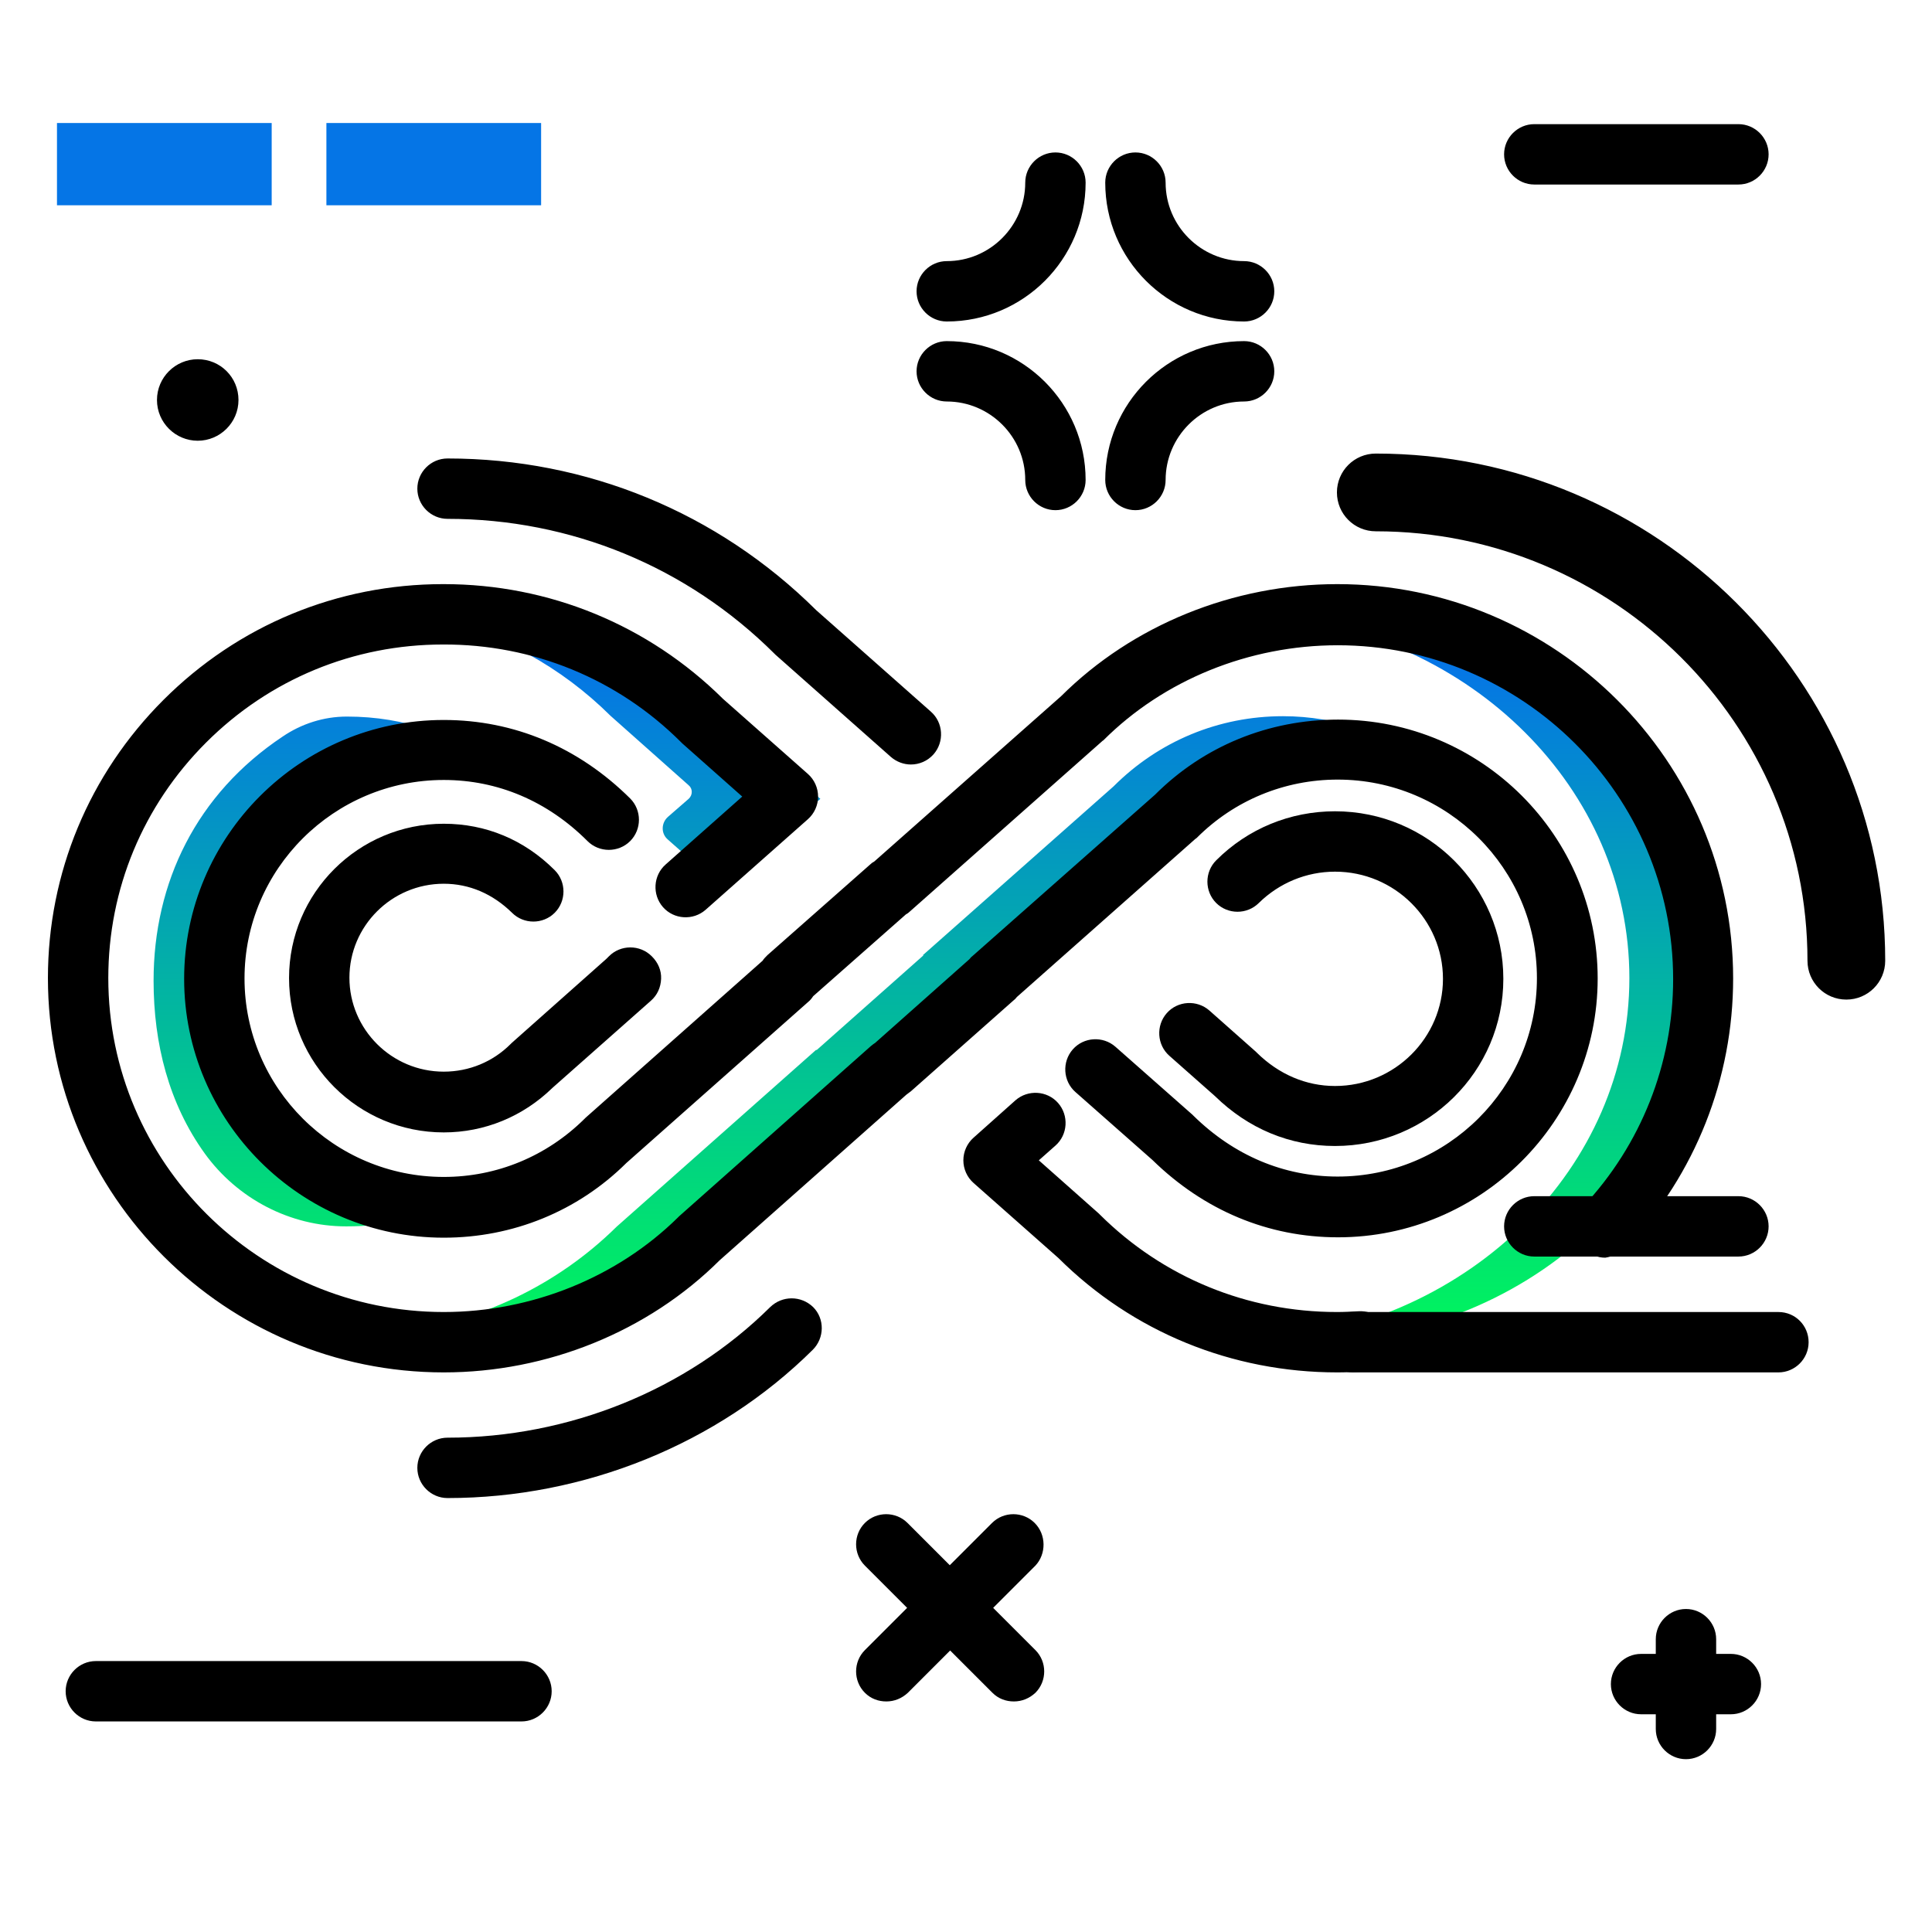 <svg version="1.1" id="Layer_1" xmlns="http://www.w3.org/2000/svg" xmlns:xlink="http://www.w3.org/1999/xlink" x="0px" y="0px" viewBox="0 0 512 512" enable-background="new 0 0 512 512" xml:space="preserve">
<linearGradient id="SVGID_1_" gradientUnits="userSpaceOnUse" x1="246.037" y1="348.764" x2="246.037" y2="175.698" class="gradient-element">
	<stop offset="0" class="primary-color-gradient" style="stop-color: #00F260"></stop>
	<stop offset="1" class="secondary-color-gradient" style="stop-color: #0575E6"></stop>
</linearGradient>
<path fill="url(#SVGID_1_)" d="M106.7,323.4c-4.8,1.1-9.7,1.6-14.8,1.6c-0.1,0-0.2,0-0.2,0c-14.8,0-28.8-7.3-37.5-19.4
	c-9.4-13.1-13.5-28.9-13.5-45.7c0-26.1,11.4-49.5,34.2-64.7c5-3.4,10.9-5.3,17-5.3c0,0,0.1,0,0.1,0c7.6,0,14.9,1.2,21.9,3.6
	c-30.3,6.7-53.1,33.7-53.1,65.9C60.8,289,80,314.3,106.7,323.4z M182.5,208.1c1.1,0.9,1.1,2.6,0,3.6l-5.4,4.7
	c-1.9,1.6-2,4.5-0.1,6.1l13.9,12.3l26.5-23.1l-22.7-20.1c-18.3-18.2-42.6-28.3-68.6-28.3c-3.8,0-7.5,0.2-11.1,0.6
	c17.6,4,33.7,12.8,46.8,25.8L182.5,208.1z M360.5,193.2c-6.4-2.2-13.3-3.4-20.5-3.4c-17,0-32.9,6.6-44.9,18.6l-50.5,44.7l0.1,0.1
	l-28.3,25.1l-0.1-0.1l-52.9,46.9c-15.7,15.5-36.5,25.5-59.1,28c7.3,1.7,14.9,2.5,22.7,2.5c27,0,52.4-10.5,70.7-28.7l52.9-46.9
	l0.1,0.1l28.3-25.1L279,255l50.5-44.7C338.2,201.6,348.9,195.8,360.5,193.2z M346,162.8c-3.3,0-6.6,0.1-9.8,0.4
	c53.6,4.5,95.6,45.8,95.6,96c0,50.2-42.1,91.5-95.8,96c3.3,0.3,6.5,0.4,9.8,0.4c58.3,0,105.5-43.2,105.5-96.4
	C451.4,206,404.1,162.8,346,162.8z"></path>
<path fill="#0575E6" class="secondary-color" d="M72,32.6v21.8H15.1V32.6H72z M86.5,32.6v21.8h56.9V32.6H86.5z"></path>
<path d="M117.6,363.7c-57.8,0-104.9-46.9-104.9-104.5c0-27.8,10.9-54,30.6-73.7c19.8-19.8,46.1-30.7,74.1-30.7c0.1,0,0.1,0,0.2,0
	c27.9,0,54.2,10.8,74,30.4l22.5,19.9c1.7,1.5,2.7,3.7,2.7,6s-1,4.5-2.7,6l-27.1,24c-3.3,2.9-8.4,2.6-11.3-0.7s-2.6-8.4,0.7-11.3
	l20.3-18l-15.9-14.1c-0.1-0.1-0.2-0.2-0.3-0.3c-16.8-16.8-39.3-26-63.1-25.9c-23.7,0-46,9.2-62.8,26c-16.7,16.7-25.9,38.8-25.9,62.4
	c0,48.8,39.9,88.5,88.9,88.5c23.3,0,46-9.2,62.1-25.1c0.1-0.1,0.2-0.2,0.3-0.3l50.7-45c0.4-0.3,0.7-0.6,1.2-0.9l25-22.2
	c0.3-0.4,0.6-0.7,1-1l48.2-42.6c12.9-12.9,30.1-19.9,48.5-19.9c38,0,68.8,30.8,68.8,68.6c0,37.8-30.9,68.6-68.8,68.6
	c-18.5,0-35.5-7.1-49.2-20.5L285,289.4c-3.3-2.9-3.6-8-0.7-11.3c2.9-3.3,8-3.6,11.3-0.7l20.4,18c0.1,0.1,0.2,0.2,0.3,0.3
	c10.7,10.5,23.9,16.1,38.2,16.1c29.1,0,52.8-23.6,52.8-52.6c0-29-23.7-52.6-52.8-52.6c-14.1,0-27.4,5.5-37.3,15.4
	c-0.1,0.1-0.2,0.2-0.4,0.3l-47.3,41.9c-0.3,0.4-0.6,0.7-1,1l-27.1,24c-0.4,0.3-0.8,0.6-1.2,0.9l-49.5,43.9
	C171.7,352.9,145,363.7,117.6,363.7z M431.1,330.5c18.2-19.4,28.2-44.7,28.2-71.2c0-57.6-47.1-104.5-104.9-104.5
	c-27.6,0-54.2,10.8-73.2,29.7l-49.5,43.8c-0.4,0.2-0.8,0.5-1.1,0.8l-27.2,24c-0.5,0.5-1,1-1.3,1.5l-46.9,41.6
	c-0.1,0.1-0.2,0.2-0.3,0.3c-10,9.9-23.2,15.4-37.3,15.4c-29.1,0-52.8-23.6-52.8-52.6c0-29,23.7-52.6,52.8-52.6
	c14.3,0,27.5,5.6,38.1,16.2c3.1,3.1,8.2,3.1,11.3,0c3.1-3.1,3.1-8.2,0-11.3c-13.7-13.6-30.8-20.8-49.4-20.8
	c-38,0-68.8,30.8-68.8,68.6c0,37.8,30.9,68.6,68.8,68.6c18.3,0,35.5-7,48.4-19.8l48.2-42.7c0.5-0.4,0.9-0.9,1.3-1.5l24.6-21.7
	c0.4-0.2,0.8-0.5,1.2-0.9l50.7-44.9c0.1-0.1,0.2-0.2,0.4-0.3c16-16,38.6-25.2,62.1-25.2c49,0,88.9,39.7,88.9,88.5
	c0,22.4-8.5,43.9-23.9,60.3c-3,3.2-2.9,8.3,0.4,11.3c1.5,1.4,3.5,2.2,5.5,2.2C427.4,333,429.6,332.1,431.1,330.5z M361,363.5
	c4.4-0.3,7.8-4.1,7.5-8.5c-0.3-4.4-4.1-7.8-8.5-7.5c-1.9,0.1-3.8,0.2-5.7,0.2c-23.8,0-46.1-9.2-62.8-25.8c-0.1-0.1-0.2-0.2-0.3-0.3
	l-15.9-14.1l4.4-3.9c3.3-2.9,3.6-8,0.7-11.3c-2.9-3.3-8-3.6-11.3-0.7l-11.1,9.9c-1.7,1.5-2.7,3.7-2.7,6c0,2.3,1,4.5,2.7,6l22.5,19.9
	c19.7,19.6,46,30.3,73.9,30.3C356.6,363.7,358.8,363.6,361,363.5z"></path>
<path d="M353.8,303.7c-12,0-23-4.6-31.8-13.2l-12.1-10.7c-3.3-2.9-3.6-8-0.7-11.3c2.9-3.3,8-3.6,11.3-0.7l12.3,10.9
	c0.1,0.1,0.2,0.2,0.3,0.3c5.8,5.7,13,8.8,20.7,8.8c15.8,0,28.6-12.8,28.6-28.4s-12.8-28.4-28.6-28.4c-7.6,0-14.8,3-20.2,8.3
	c-3.1,3.1-8.2,3.1-11.3,0c-3.1-3.1-3.1-8.2,0-11.3c8.4-8.4,19.6-13,31.5-13c24.6,0,44.6,19.9,44.6,44.4S378.4,303.7,353.8,303.7z
	 M204.1,346.4c-22.2,22-53.4,34.6-85.5,34.6c-4.4,0-8,3.6-8,8s3.6,8,8,8c36.3,0,71.6-14.3,96.8-39.3c3.1-3.1,3.2-8.2,0.1-11.3
	C212.3,343.3,207.3,343.3,204.1,346.4z M118.6,137.5c32.7,0,63.5,12.7,86.6,35.7c0.1,0.1,0.2,0.2,0.3,0.3l30.6,27.1
	c1.5,1.3,3.4,2,5.3,2c2.2,0,4.4-0.9,6-2.7c2.9-3.3,2.6-8.4-0.7-11.3l-30.4-26.9c-26.1-25.9-60.8-40.2-97.7-40.2c-4.4,0-8,3.6-8,8
	S114.2,137.5,118.6,137.5z M138.2,440.2H25.4c-4.4,0-8,3.6-8,8s3.6,8,8,8h112.8c4.4,0,8-3.6,8-8S142.6,440.2,138.2,440.2z
	 M471.3,347.7H358.5c-4.4,0-8,3.6-8,8s3.6,8,8,8h112.8c4.4,0,8-3.6,8-8S475.8,347.7,471.3,347.7z M406.6,48.9h54.1c4.4,0,8-3.6,8-8
	s-3.6-8-8-8h-54.1c-4.4,0-8,3.6-8,8S402.2,48.9,406.6,48.9z M460.7,333c4.4,0,8-3.6,8-8s-3.6-8-8-8h-54.1c-4.4,0-8,3.6-8,8
	s3.6,8,8,8H460.7z M52.4,116.8c5.9,0,10.8-4.8,10.8-10.8s-4.8-10.8-10.8-10.8c-5.9,0-10.8,4.8-10.8,10.8S46.5,116.8,52.4,116.8z
	 M274.2,403.6c-3.1-3.1-8.2-3.1-11.3,0l-11.2,11.2l-11.2-11.2c-3.1-3.1-8.2-3.1-11.3,0c-3.1,3.1-3.1,8.2,0,11.3l11.2,11.2
	l-11.2,11.2c-3.1,3.1-3.1,8.2,0,11.3c1.6,1.6,3.6,2.3,5.7,2.3s4.1-0.8,5.7-2.3l11.2-11.2l11.2,11.2c1.6,1.6,3.6,2.3,5.7,2.3
	s4.1-0.8,5.7-2.3c3.1-3.1,3.1-8.2,0-11.3l-11.2-11.2l11.2-11.2C277.3,411.8,277.3,406.7,274.2,403.6z M279.7,40.4c-4.4,0-8,3.6-8,8
	c0,11.4-9.3,20.8-20.8,20.8c-4.4,0-8,3.6-8,8s3.6,8,8,8c20.3,0,36.8-16.5,36.8-36.8C287.7,44,284.1,40.4,279.7,40.4z M329.7,85.2
	c4.4,0,8-3.6,8-8s-3.6-8-8-8c-11.4,0-20.8-9.3-20.8-20.8c0-4.4-3.6-8-8-8s-8,3.6-8,8C292.9,68.7,309.4,85.2,329.7,85.2z
	 M329.7,106.4c4.4,0,8-3.6,8-8s-3.6-8-8-8c-20.3,0-36.8,16.5-36.8,36.8c0,4.4,3.6,8,8,8s8-3.6,8-8
	C308.9,115.8,318.2,106.4,329.7,106.4z M250.9,90.4c-4.4,0-8,3.6-8,8s3.6,8,8,8c11.4,0,20.8,9.3,20.8,20.8c0,4.4,3.6,8,8,8
	s8-3.6,8-8C287.7,106.9,271.2,90.4,250.9,90.4z M458.7,438.3h-3.9v-3.9c0-4.4-3.6-8-8-8s-8,3.6-8,8v3.9h-3.9c-4.4,0-8,3.6-8,8
	s3.6,8,8,8h3.9v3.9c0,4.4,3.6,8,8,8s8-3.6,8-8v-3.9h3.9c4.4,0,8-3.6,8-8S463.1,438.3,458.7,438.3z M364.6,120.2
	c-5.7,0-10.3,4.6-10.3,10.3s4.6,10.3,10.3,10.3c63.1,0,114.4,51.1,114.4,113.8c0,5.7,4.6,10.3,10.3,10.3s10.3-4.6,10.3-10.3
	C499.6,180.5,439,120.2,364.6,120.2z M146.4,288.3l26.1-23.1c1.7-1.5,2.6-3.5,2.7-5.8c0.1-2.2-0.8-4.3-2.4-5.9l-0.1-0.1
	c-3.1-3.1-8.2-3.1-11.3,0c-0.2,0.2-0.5,0.5-0.7,0.7l-25.1,22.3c-0.1,0.1-0.2,0.2-0.3,0.3c-4.7,4.7-11,7.3-17.7,7.3
	c-13.8,0-25-11.2-25-24.9c0-13.7,11.2-24.9,25-24.9c6.8,0,13,2.7,18.1,7.7c3.1,3.1,8.2,3.1,11.3,0c3.1-3.1,3.1-8.2,0-11.3
	c-8.1-8.1-18.3-12.3-29.4-12.3c-22.6,0-41,18.3-41,40.9s18.4,40.9,41,40.9C128.4,300.1,138.6,295.9,146.4,288.3z"></path>
</svg>